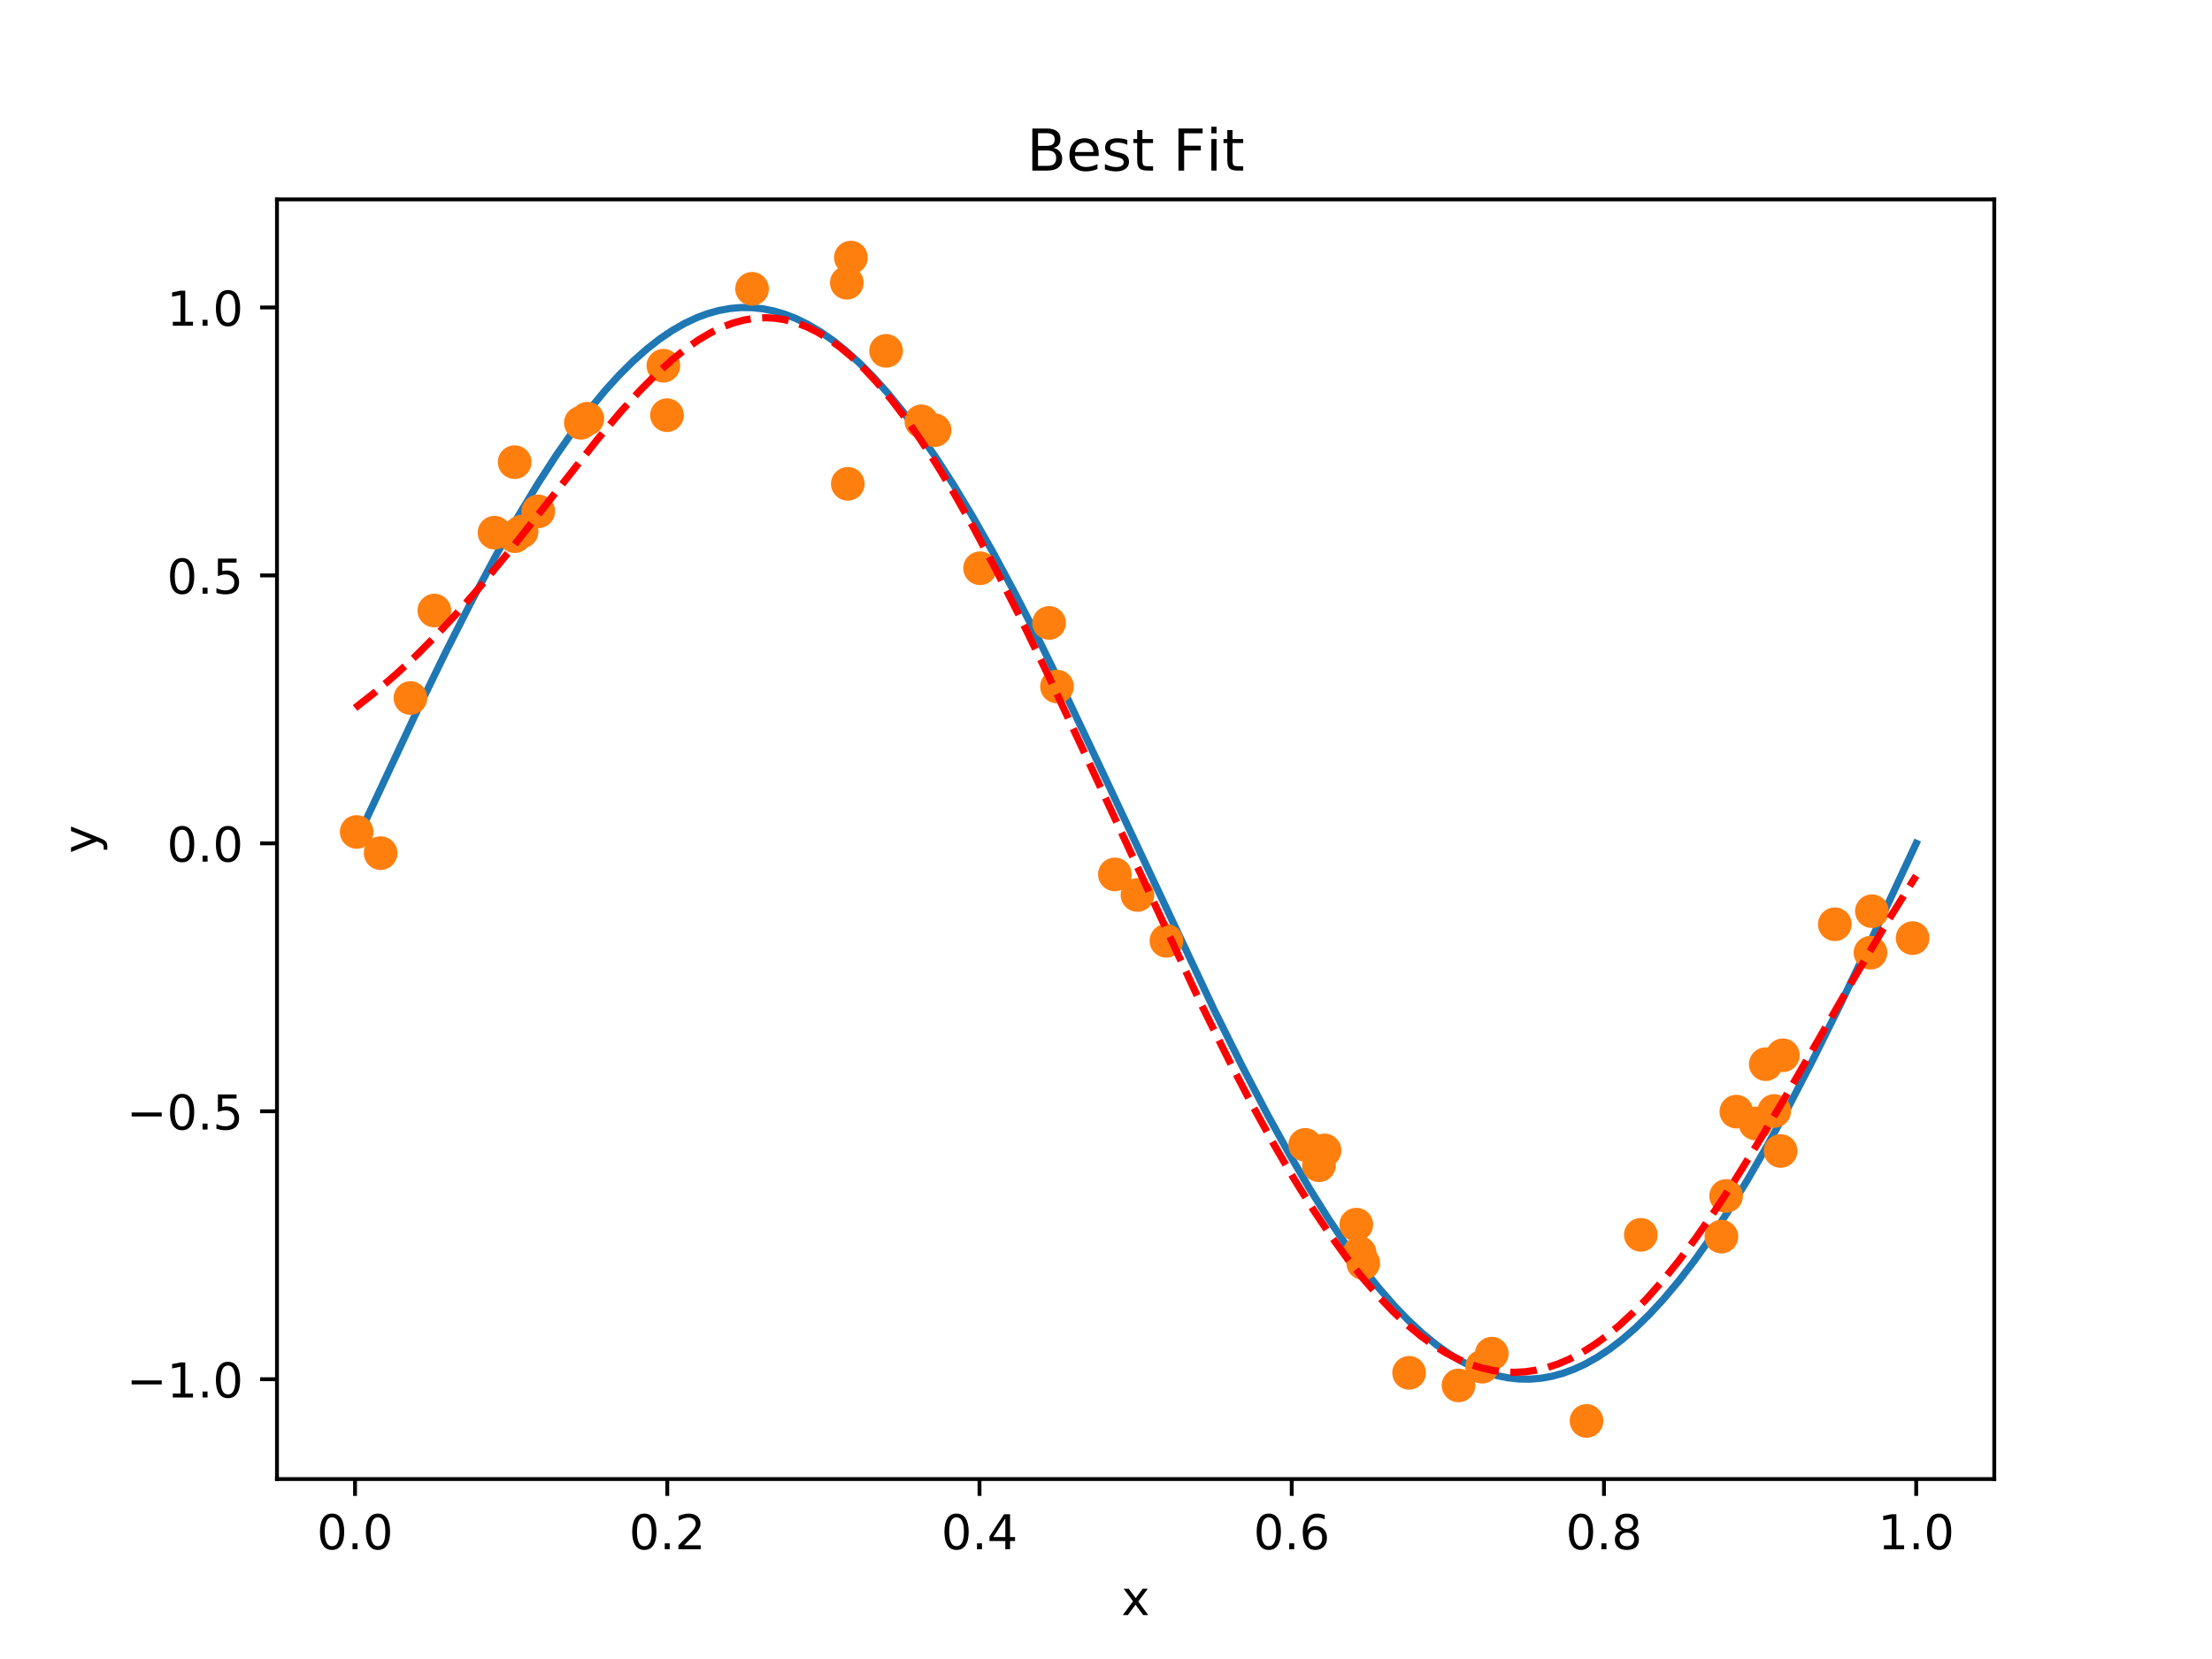 <?xml version="1.0" encoding="utf-8" standalone="no"?>
<!DOCTYPE svg PUBLIC "-//W3C//DTD SVG 1.1//EN"
  "http://www.w3.org/Graphics/SVG/1.1/DTD/svg11.dtd">
<!-- Created with matplotlib (http://matplotlib.org/) -->
<svg height="345pt" version="1.1" viewBox="0 0 460 345" width="460pt" xmlns="http://www.w3.org/2000/svg" xmlns:xlink="http://www.w3.org/1999/xlink">
 <defs>
  <style type="text/css">
*{stroke-linecap:butt;stroke-linejoin:round;}
  </style>
 </defs>
 <g id="figure_1">
  <g id="patch_1">
   <path d="M 0 345.6 
L 460.8 345.6 
L 460.8 0 
L 0 0 
z
" style="fill:#ffffff;"/>
  </g>
  <g id="axes_1">
   <g id="patch_2">
    <path d="M 57.6 307.584 
L 414.72 307.584 
L 414.72 41.472 
L 57.6 41.472 
z
" style="fill:#ffffff;"/>
   </g>
   <g id="matplotlib.axis_1">
    <g id="xtick_1">
     <g id="line2d_1">
      <defs>
       <path d="M 0 0 
L 0 3.5 
" id="ma545e59b07" style="stroke:#000000;stroke-width:0.8;"/>
      </defs>
      <g>
       <use style="stroke:#000000;stroke-width:0.8;" x="73.833" xlink:href="#ma545e59b07" y="307.584"/>
      </g>
     </g>
     <g id="text_1">
      <!-- 0.0 -->
      <defs>
       <path d="M 31.781 66.406 
Q 24.172 66.406 20.328 58.906 
Q 16.5 51.422 16.5 36.375 
Q 16.5 21.391 20.328 13.891 
Q 24.172 6.391 31.781 6.391 
Q 39.453 6.391 43.281 13.891 
Q 47.125 21.391 47.125 36.375 
Q 47.125 51.422 43.281 58.906 
Q 39.453 66.406 31.781 66.406 
z
M 31.781 74.219 
Q 44.047 74.219 50.516 64.516 
Q 56.984 54.828 56.984 36.375 
Q 56.984 17.969 50.516 8.266 
Q 44.047 -1.422 31.781 -1.422 
Q 19.531 -1.422 13.062 8.266 
Q 6.594 17.969 6.594 36.375 
Q 6.594 54.828 13.062 64.516 
Q 19.531 74.219 31.781 74.219 
z
" id="DejaVuSans-30"/>
       <path d="M 10.688 12.406 
L 21 12.406 
L 21 0 
L 10.688 0 
z
" id="DejaVuSans-2e"/>
      </defs>
      <g transform="translate(65.881 322.182)scale(0.1 -0.1)">
       <use xlink:href="#DejaVuSans-30"/>
       <use x="63.623" xlink:href="#DejaVuSans-2e"/>
       <use x="95.41" xlink:href="#DejaVuSans-30"/>
      </g>
     </g>
    </g>
    <g id="xtick_2">
     <g id="line2d_2">
      <g>
       <use style="stroke:#000000;stroke-width:0.8;" x="138.764" xlink:href="#ma545e59b07" y="307.584"/>
      </g>
     </g>
     <g id="text_2">
      <!-- 0.2 -->
      <defs>
       <path d="M 19.188 8.297 
L 53.609 8.297 
L 53.609 0 
L 7.328 0 
L 7.328 8.297 
Q 12.938 14.109 22.625 23.891 
Q 32.328 33.688 34.812 36.531 
Q 39.547 41.844 41.422 45.531 
Q 43.312 49.219 43.312 52.781 
Q 43.312 58.594 39.234 62.25 
Q 35.156 65.922 28.609 65.922 
Q 23.969 65.922 18.812 64.312 
Q 13.672 62.703 7.812 59.422 
L 7.812 69.391 
Q 13.766 71.781 18.938 73 
Q 24.125 74.219 28.422 74.219 
Q 39.75 74.219 46.484 68.547 
Q 53.219 62.891 53.219 53.422 
Q 53.219 48.922 51.531 44.891 
Q 49.859 40.875 45.406 35.406 
Q 44.188 33.984 37.641 27.219 
Q 31.109 20.453 19.188 8.297 
z
" id="DejaVuSans-32"/>
      </defs>
      <g transform="translate(130.812 322.182)scale(0.1 -0.1)">
       <use xlink:href="#DejaVuSans-30"/>
       <use x="63.623" xlink:href="#DejaVuSans-2e"/>
       <use x="95.41" xlink:href="#DejaVuSans-32"/>
      </g>
     </g>
    </g>
    <g id="xtick_3">
     <g id="line2d_3">
      <g>
       <use style="stroke:#000000;stroke-width:0.8;" x="203.695" xlink:href="#ma545e59b07" y="307.584"/>
      </g>
     </g>
     <g id="text_3">
      <!-- 0.4 -->
      <defs>
       <path d="M 37.797 64.312 
L 12.891 25.391 
L 37.797 25.391 
z
M 35.203 72.906 
L 47.609 72.906 
L 47.609 25.391 
L 58.016 25.391 
L 58.016 17.188 
L 47.609 17.188 
L 47.609 0 
L 37.797 0 
L 37.797 17.188 
L 4.891 17.188 
L 4.891 26.703 
z
" id="DejaVuSans-34"/>
      </defs>
      <g transform="translate(195.743 322.182)scale(0.1 -0.1)">
       <use xlink:href="#DejaVuSans-30"/>
       <use x="63.623" xlink:href="#DejaVuSans-2e"/>
       <use x="95.41" xlink:href="#DejaVuSans-34"/>
      </g>
     </g>
    </g>
    <g id="xtick_4">
     <g id="line2d_4">
      <g>
       <use style="stroke:#000000;stroke-width:0.8;" x="268.625" xlink:href="#ma545e59b07" y="307.584"/>
      </g>
     </g>
     <g id="text_4">
      <!-- 0.6 -->
      <defs>
       <path d="M 33.016 40.375 
Q 26.375 40.375 22.484 35.828 
Q 18.609 31.297 18.609 23.391 
Q 18.609 15.531 22.484 10.953 
Q 26.375 6.391 33.016 6.391 
Q 39.656 6.391 43.531 10.953 
Q 47.406 15.531 47.406 23.391 
Q 47.406 31.297 43.531 35.828 
Q 39.656 40.375 33.016 40.375 
z
M 52.594 71.297 
L 52.594 62.312 
Q 48.875 64.062 45.094 64.984 
Q 41.312 65.922 37.594 65.922 
Q 27.828 65.922 22.672 59.328 
Q 17.531 52.734 16.797 39.406 
Q 19.672 43.656 24.016 45.922 
Q 28.375 48.188 33.594 48.188 
Q 44.578 48.188 50.953 41.516 
Q 57.328 34.859 57.328 23.391 
Q 57.328 12.156 50.688 5.359 
Q 44.047 -1.422 33.016 -1.422 
Q 20.359 -1.422 13.672 8.266 
Q 6.984 17.969 6.984 36.375 
Q 6.984 53.656 15.188 63.938 
Q 23.391 74.219 37.203 74.219 
Q 40.922 74.219 44.703 73.484 
Q 48.484 72.75 52.594 71.297 
z
" id="DejaVuSans-36"/>
      </defs>
      <g transform="translate(260.674 322.182)scale(0.1 -0.1)">
       <use xlink:href="#DejaVuSans-30"/>
       <use x="63.623" xlink:href="#DejaVuSans-2e"/>
       <use x="95.41" xlink:href="#DejaVuSans-36"/>
      </g>
     </g>
    </g>
    <g id="xtick_5">
     <g id="line2d_5">
      <g>
       <use style="stroke:#000000;stroke-width:0.8;" x="333.556" xlink:href="#ma545e59b07" y="307.584"/>
      </g>
     </g>
     <g id="text_5">
      <!-- 0.8 -->
      <defs>
       <path d="M 31.781 34.625 
Q 24.75 34.625 20.719 30.859 
Q 16.703 27.094 16.703 20.516 
Q 16.703 13.922 20.719 10.156 
Q 24.75 6.391 31.781 6.391 
Q 38.812 6.391 42.859 10.172 
Q 46.922 13.969 46.922 20.516 
Q 46.922 27.094 42.891 30.859 
Q 38.875 34.625 31.781 34.625 
z
M 21.922 38.812 
Q 15.578 40.375 12.031 44.719 
Q 8.5 49.078 8.5 55.328 
Q 8.5 64.062 14.719 69.141 
Q 20.953 74.219 31.781 74.219 
Q 42.672 74.219 48.875 69.141 
Q 55.078 64.062 55.078 55.328 
Q 55.078 49.078 51.531 44.719 
Q 48 40.375 41.703 38.812 
Q 48.828 37.156 52.797 32.312 
Q 56.781 27.484 56.781 20.516 
Q 56.781 9.906 50.312 4.234 
Q 43.844 -1.422 31.781 -1.422 
Q 19.734 -1.422 13.25 4.234 
Q 6.781 9.906 6.781 20.516 
Q 6.781 27.484 10.781 32.312 
Q 14.797 37.156 21.922 38.812 
z
M 18.312 54.391 
Q 18.312 48.734 21.844 45.562 
Q 25.391 42.391 31.781 42.391 
Q 38.141 42.391 41.719 45.562 
Q 45.312 48.734 45.312 54.391 
Q 45.312 60.062 41.719 63.234 
Q 38.141 66.406 31.781 66.406 
Q 25.391 66.406 21.844 63.234 
Q 18.312 60.062 18.312 54.391 
z
" id="DejaVuSans-38"/>
      </defs>
      <g transform="translate(325.605 322.182)scale(0.1 -0.1)">
       <use xlink:href="#DejaVuSans-30"/>
       <use x="63.623" xlink:href="#DejaVuSans-2e"/>
       <use x="95.41" xlink:href="#DejaVuSans-38"/>
      </g>
     </g>
    </g>
    <g id="xtick_6">
     <g id="line2d_6">
      <g>
       <use style="stroke:#000000;stroke-width:0.8;" x="398.487" xlink:href="#ma545e59b07" y="307.584"/>
      </g>
     </g>
     <g id="text_6">
      <!-- 1.0 -->
      <defs>
       <path d="M 12.406 8.297 
L 28.516 8.297 
L 28.516 63.922 
L 10.984 60.406 
L 10.984 69.391 
L 28.422 72.906 
L 38.281 72.906 
L 38.281 8.297 
L 54.391 8.297 
L 54.391 0 
L 12.406 0 
z
" id="DejaVuSans-31"/>
      </defs>
      <g transform="translate(390.536 322.182)scale(0.1 -0.1)">
       <use xlink:href="#DejaVuSans-31"/>
       <use x="63.623" xlink:href="#DejaVuSans-2e"/>
       <use x="95.41" xlink:href="#DejaVuSans-30"/>
      </g>
     </g>
    </g>
    <g id="text_7">
     <!-- x -->
     <defs>
      <path d="M 54.891 54.688 
L 35.109 28.078 
L 55.906 0 
L 45.312 0 
L 29.391 21.484 
L 13.484 0 
L 2.875 0 
L 24.125 28.609 
L 4.688 54.688 
L 15.281 54.688 
L 29.781 35.203 
L 44.281 54.688 
z
" id="DejaVuSans-78"/>
     </defs>
     <g transform="translate(233.201 335.861)scale(0.1 -0.1)">
      <use xlink:href="#DejaVuSans-78"/>
     </g>
    </g>
   </g>
   <g id="matplotlib.axis_2">
    <g id="ytick_1">
     <g id="line2d_7">
      <defs>
       <path d="M 0 0 
L -3.5 0 
" id="m1aca89c800" style="stroke:#000000;stroke-width:0.8;"/>
      </defs>
      <g>
       <use style="stroke:#000000;stroke-width:0.8;" x="57.6" xlink:href="#m1aca89c800" y="286.818"/>
      </g>
     </g>
     <g id="text_8">
      <!-- −1.0 -->
      <defs>
       <path d="M 10.594 35.5 
L 73.188 35.5 
L 73.188 27.203 
L 10.594 27.203 
z
" id="DejaVuSans-2212"/>
      </defs>
      <g transform="translate(26.317 290.617)scale(0.1 -0.1)">
       <use xlink:href="#DejaVuSans-2212"/>
       <use x="83.789" xlink:href="#DejaVuSans-31"/>
       <use x="147.412" xlink:href="#DejaVuSans-2e"/>
       <use x="179.199" xlink:href="#DejaVuSans-30"/>
      </g>
     </g>
    </g>
    <g id="ytick_2">
     <g id="line2d_8">
      <g>
       <use style="stroke:#000000;stroke-width:0.8;" x="57.6" xlink:href="#m1aca89c800" y="231.099"/>
      </g>
     </g>
     <g id="text_9">
      <!-- −0.5 -->
      <defs>
       <path d="M 10.797 72.906 
L 49.516 72.906 
L 49.516 64.594 
L 19.828 64.594 
L 19.828 46.734 
Q 21.969 47.469 24.109 47.828 
Q 26.266 48.188 28.422 48.188 
Q 40.625 48.188 47.75 41.5 
Q 54.891 34.812 54.891 23.391 
Q 54.891 11.625 47.562 5.094 
Q 40.234 -1.422 26.906 -1.422 
Q 22.312 -1.422 17.547 -0.641 
Q 12.797 0.141 7.719 1.703 
L 7.719 11.625 
Q 12.109 9.234 16.797 8.062 
Q 21.484 6.891 26.703 6.891 
Q 35.156 6.891 40.078 11.328 
Q 45.016 15.766 45.016 23.391 
Q 45.016 31 40.078 35.438 
Q 35.156 39.891 26.703 39.891 
Q 22.75 39.891 18.812 39.016 
Q 14.891 38.141 10.797 36.281 
z
" id="DejaVuSans-35"/>
      </defs>
      <g transform="translate(26.317 234.898)scale(0.1 -0.1)">
       <use xlink:href="#DejaVuSans-2212"/>
       <use x="83.789" xlink:href="#DejaVuSans-30"/>
       <use x="147.412" xlink:href="#DejaVuSans-2e"/>
       <use x="179.199" xlink:href="#DejaVuSans-35"/>
      </g>
     </g>
    </g>
    <g id="ytick_3">
     <g id="line2d_9">
      <g>
       <use style="stroke:#000000;stroke-width:0.8;" x="57.6" xlink:href="#m1aca89c800" y="175.38"/>
      </g>
     </g>
     <g id="text_10">
      <!-- 0.0 -->
      <g transform="translate(34.697 179.179)scale(0.1 -0.1)">
       <use xlink:href="#DejaVuSans-30"/>
       <use x="63.623" xlink:href="#DejaVuSans-2e"/>
       <use x="95.41" xlink:href="#DejaVuSans-30"/>
      </g>
     </g>
    </g>
    <g id="ytick_4">
     <g id="line2d_10">
      <g>
       <use style="stroke:#000000;stroke-width:0.8;" x="57.6" xlink:href="#m1aca89c800" y="119.661"/>
      </g>
     </g>
     <g id="text_11">
      <!-- 0.5 -->
      <g transform="translate(34.697 123.46)scale(0.1 -0.1)">
       <use xlink:href="#DejaVuSans-30"/>
       <use x="63.623" xlink:href="#DejaVuSans-2e"/>
       <use x="95.41" xlink:href="#DejaVuSans-35"/>
      </g>
     </g>
    </g>
    <g id="ytick_5">
     <g id="line2d_11">
      <g>
       <use style="stroke:#000000;stroke-width:0.8;" x="57.6" xlink:href="#m1aca89c800" y="63.942"/>
      </g>
     </g>
     <g id="text_12">
      <!-- 1.0 -->
      <g transform="translate(34.697 67.741)scale(0.1 -0.1)">
       <use xlink:href="#DejaVuSans-31"/>
       <use x="63.623" xlink:href="#DejaVuSans-2e"/>
       <use x="95.41" xlink:href="#DejaVuSans-30"/>
      </g>
     </g>
    </g>
    <g id="text_13">
     <!-- y -->
     <defs>
      <path d="M 32.172 -5.078 
Q 28.375 -14.844 24.75 -17.812 
Q 21.141 -20.797 15.094 -20.797 
L 7.906 -20.797 
L 7.906 -13.281 
L 13.188 -13.281 
Q 16.891 -13.281 18.938 -11.516 
Q 21 -9.766 23.484 -3.219 
L 25.094 0.875 
L 2.984 54.688 
L 12.5 54.688 
L 29.594 11.922 
L 46.688 54.688 
L 56.203 54.688 
z
" id="DejaVuSans-79"/>
     </defs>
     <g transform="translate(20.238 177.487)rotate(-90)scale(0.1 -0.1)">
      <use xlink:href="#DejaVuSans-79"/>
     </g>
    </g>
   </g>
   <g id="line2d_12">
    <path clip-path="url(#pbcf8d00ebf)" d="M 73.833 175.38 
L 86.182 148.999 
L 92.682 135.624 
L 98.206 124.741 
L 103.081 115.615 
L 107.631 107.575 
L 111.855 100.579 
L 115.755 94.564 
L 119.33 89.453 
L 122.58 85.163 
L 125.829 81.229 
L 128.754 78.007 
L 131.679 75.097 
L 134.604 72.508 
L 137.204 70.484 
L 139.804 68.724 
L 142.403 67.235 
L 145.003 66.019 
L 147.278 65.183 
L 149.553 64.559 
L 151.828 64.151 
L 154.103 63.958 
L 156.378 63.981 
L 158.652 64.22 
L 160.927 64.675 
L 163.202 65.344 
L 165.477 66.226 
L 168.077 67.493 
L 170.677 69.034 
L 173.276 70.843 
L 175.876 72.917 
L 178.801 75.56 
L 181.726 78.523 
L 184.651 81.796 
L 187.901 85.784 
L 191.15 90.126 
L 194.725 95.291 
L 198.3 100.839 
L 202.2 107.298 
L 206.424 114.73 
L 210.974 123.187 
L 216.174 133.342 
L 222.023 145.27 
L 229.498 161.051 
L 252.571 210.183 
L 258.421 221.919 
L 263.621 231.856 
L 268.17 240.085 
L 272.395 247.279 
L 276.295 253.494 
L 279.87 258.801 
L 283.445 263.71 
L 286.694 267.805 
L 289.944 271.536 
L 292.869 274.568 
L 295.794 277.283 
L 298.719 279.672 
L 301.318 281.514 
L 303.918 283.089 
L 306.518 284.39 
L 309.118 285.416 
L 311.393 286.085 
L 313.668 286.539 
L 315.942 286.778 
L 318.217 286.801 
L 320.492 286.609 
L 322.767 286.2 
L 325.042 285.577 
L 327.317 284.74 
L 329.592 283.692 
L 332.191 282.236 
L 334.791 280.511 
L 337.391 278.519 
L 339.991 276.266 
L 342.916 273.426 
L 345.841 270.273 
L 349.09 266.413 
L 352.34 262.193 
L 355.915 257.155 
L 359.49 251.726 
L 363.389 245.388 
L 367.614 238.072 
L 372.164 229.728 
L 377.039 220.321 
L 382.563 209.182 
L 389.388 194.903 
L 398.487 175.38 
L 398.487 175.38 
" style="fill:none;stroke:#1f77b4;stroke-linecap:square;stroke-width:1.5;"/>
   </g>
   <g id="line2d_13">
    <defs>
     <path d="M 0 3 
C 0.796 3 1.559 2.684 2.121 2.121 
C 2.684 1.559 3 0.796 3 0 
C 3 -0.796 2.684 -1.559 2.121 -2.121 
C 1.559 -2.684 0.796 -3 0 -3 
C -0.796 -3 -1.559 -2.684 -2.121 -2.121 
C -2.684 -1.559 -3 -0.796 -3 0 
C -3 0.796 -2.684 1.559 -2.121 2.121 
C -1.559 2.684 -0.796 3 0 3 
z
" id="m0bebf10f7e" style="stroke:#ff7f0e;"/>
    </defs>
    <g clip-path="url(#pbcf8d00ebf)">
     <use style="fill:#ff7f0e;stroke:#ff7f0e;" x="283.501" xlink:href="#m0bebf10f7e" y="262.681"/>
     <use style="fill:#ff7f0e;stroke:#ff7f0e;" x="293.031" xlink:href="#m0bebf10f7e" y="285.489"/>
     <use style="fill:#ff7f0e;stroke:#ff7f0e;" x="388.976" xlink:href="#m0bebf10f7e" y="198.121"/>
     <use style="fill:#ff7f0e;stroke:#ff7f0e;" x="361.088" xlink:href="#m0bebf10f7e" y="231.17"/>
     <use style="fill:#ff7f0e;stroke:#ff7f0e;" x="368.965" xlink:href="#m0bebf10f7e" y="231.03"/>
     <use style="fill:#ff7f0e;stroke:#ff7f0e;" x="341.216" xlink:href="#m0bebf10f7e" y="256.794"/>
     <use style="fill:#ff7f0e;stroke:#ff7f0e;" x="231.845" xlink:href="#m0bebf10f7e" y="181.839"/>
     <use style="fill:#ff7f0e;stroke:#ff7f0e;" x="275.441" xlink:href="#m0bebf10f7e" y="239.238"/>
     <use style="fill:#ff7f0e;stroke:#ff7f0e;" x="282.752" xlink:href="#m0bebf10f7e" y="260.571"/>
     <use style="fill:#ff7f0e;stroke:#ff7f0e;" x="203.815" xlink:href="#m0bebf10f7e" y="118.169"/>
     <use style="fill:#ff7f0e;stroke:#ff7f0e;" x="357.977" xlink:href="#m0bebf10f7e" y="257.164"/>
     <use style="fill:#ff7f0e;stroke:#ff7f0e;" x="271.42" xlink:href="#m0bebf10f7e" y="238.081"/>
     <use style="fill:#ff7f0e;stroke:#ff7f0e;" x="108.473" xlink:href="#m0bebf10f7e" y="110.549"/>
     <use style="fill:#ff7f0e;stroke:#ff7f0e;" x="156.395" xlink:href="#m0bebf10f7e" y="60.061"/>
     <use style="fill:#ff7f0e;stroke:#ff7f0e;" x="85.348" xlink:href="#m0bebf10f7e" y="145.156"/>
     <use style="fill:#ff7f0e;stroke:#ff7f0e;" x="236.538" xlink:href="#m0bebf10f7e" y="186.116"/>
     <use style="fill:#ff7f0e;stroke:#ff7f0e;" x="274.289" xlink:href="#m0bebf10f7e" y="242.328"/>
     <use style="fill:#ff7f0e;stroke:#ff7f0e;" x="176.305" xlink:href="#m0bebf10f7e" y="100.617"/>
     <use style="fill:#ff7f0e;stroke:#ff7f0e;" x="184.265" xlink:href="#m0bebf10f7e" y="72.965"/>
     <use style="fill:#ff7f0e;stroke:#ff7f0e;" x="138.708" xlink:href="#m0bebf10f7e" y="86.34"/>
     <use style="fill:#ff7f0e;stroke:#ff7f0e;" x="397.741" xlink:href="#m0bebf10f7e" y="195.087"/>
     <use style="fill:#ff7f0e;stroke:#ff7f0e;" x="303.308" xlink:href="#m0bebf10f7e" y="288.107"/>
     <use style="fill:#ff7f0e;stroke:#ff7f0e;" x="107.027" xlink:href="#m0bebf10f7e" y="96.107"/>
     <use style="fill:#ff7f0e;stroke:#ff7f0e;" x="370.291" xlink:href="#m0bebf10f7e" y="239.353"/>
     <use style="fill:#ff7f0e;stroke:#ff7f0e;" x="74.177" xlink:href="#m0bebf10f7e" y="173.014"/>
     <use style="fill:#ff7f0e;stroke:#ff7f0e;" x="370.758" xlink:href="#m0bebf10f7e" y="219.453"/>
     <use style="fill:#ff7f0e;stroke:#ff7f0e;" x="365.054" xlink:href="#m0bebf10f7e" y="233.634"/>
     <use style="fill:#ff7f0e;stroke:#ff7f0e;" x="310.224" xlink:href="#m0bebf10f7e" y="281.496"/>
     <use style="fill:#ff7f0e;stroke:#ff7f0e;" x="176.104" xlink:href="#m0bebf10f7e" y="58.801"/>
     <use style="fill:#ff7f0e;stroke:#ff7f0e;" x="308.209" xlink:href="#m0bebf10f7e" y="284.221"/>
     <use style="fill:#ff7f0e;stroke:#ff7f0e;" x="282.045" xlink:href="#m0bebf10f7e" y="254.675"/>
     <use style="fill:#ff7f0e;stroke:#ff7f0e;" x="137.954" xlink:href="#m0bebf10f7e" y="76.054"/>
     <use style="fill:#ff7f0e;stroke:#ff7f0e;" x="176.949" xlink:href="#m0bebf10f7e" y="53.568"/>
     <use style="fill:#ff7f0e;stroke:#ff7f0e;" x="111.931" xlink:href="#m0bebf10f7e" y="106.345"/>
     <use style="fill:#ff7f0e;stroke:#ff7f0e;" x="102.837" xlink:href="#m0bebf10f7e" y="110.767"/>
     <use style="fill:#ff7f0e;stroke:#ff7f0e;" x="122.144" xlink:href="#m0bebf10f7e" y="87.085"/>
     <use style="fill:#ff7f0e;stroke:#ff7f0e;" x="219.811" xlink:href="#m0bebf10f7e" y="142.769"/>
     <use style="fill:#ff7f0e;stroke:#ff7f0e;" x="120.791" xlink:href="#m0bebf10f7e" y="87.929"/>
     <use style="fill:#ff7f0e;stroke:#ff7f0e;" x="381.563" xlink:href="#m0bebf10f7e" y="192.207"/>
     <use style="fill:#ff7f0e;stroke:#ff7f0e;" x="107.075" xlink:href="#m0bebf10f7e" y="111.505"/>
     <use style="fill:#ff7f0e;stroke:#ff7f0e;" x="329.925" xlink:href="#m0bebf10f7e" y="295.488"/>
     <use style="fill:#ff7f0e;stroke:#ff7f0e;" x="358.961" xlink:href="#m0bebf10f7e" y="248.705"/>
     <use style="fill:#ff7f0e;stroke:#ff7f0e;" x="90.325" xlink:href="#m0bebf10f7e" y="126.971"/>
     <use style="fill:#ff7f0e;stroke:#ff7f0e;" x="218.166" xlink:href="#m0bebf10f7e" y="129.544"/>
     <use style="fill:#ff7f0e;stroke:#ff7f0e;" x="367.196" xlink:href="#m0bebf10f7e" y="221.303"/>
     <use style="fill:#ff7f0e;stroke:#ff7f0e;" x="191.606" xlink:href="#m0bebf10f7e" y="87.62"/>
     <use style="fill:#ff7f0e;stroke:#ff7f0e;" x="194.353" xlink:href="#m0bebf10f7e" y="89.463"/>
     <use style="fill:#ff7f0e;stroke:#ff7f0e;" x="389.276" xlink:href="#m0bebf10f7e" y="189.492"/>
     <use style="fill:#ff7f0e;stroke:#ff7f0e;" x="242.566" xlink:href="#m0bebf10f7e" y="195.652"/>
     <use style="fill:#ff7f0e;stroke:#ff7f0e;" x="79.152" xlink:href="#m0bebf10f7e" y="177.414"/>
    </g>
   </g>
   <g id="line2d_14">
    <path clip-path="url(#pbcf8d00ebf)" d="M 73.833 147.223 
L 78.057 143.908 
L 82.282 140.291 
L 86.507 136.365 
L 90.732 132.13 
L 95.281 127.236 
L 100.156 121.64 
L 105.681 114.93 
L 112.83 105.864 
L 124.205 91.431 
L 129.079 85.638 
L 132.979 81.335 
L 136.554 77.728 
L 139.804 74.785 
L 142.728 72.448 
L 145.328 70.644 
L 147.928 69.117 
L 150.203 68.021 
L 152.478 67.161 
L 154.753 66.545 
L 157.027 66.179 
L 159.302 66.07 
L 161.252 66.183 
L 163.202 66.489 
L 165.477 67.09 
L 167.752 67.954 
L 170.027 69.079 
L 172.302 70.462 
L 174.576 72.099 
L 177.176 74.272 
L 179.776 76.759 
L 182.376 79.549 
L 185.301 83.033 
L 188.226 86.863 
L 191.475 91.499 
L 195.05 97.028 
L 198.625 102.964 
L 202.525 109.857 
L 207.074 118.379 
L 211.949 127.991 
L 217.799 140.046 
L 224.948 155.315 
L 249.647 208.546 
L 255.496 220.356 
L 260.371 229.726 
L 264.921 238.005 
L 269.145 245.235 
L 273.045 251.477 
L 276.62 256.805 
L 280.195 261.733 
L 283.445 265.848 
L 286.694 269.601 
L 289.619 272.658 
L 292.544 275.402 
L 295.469 277.826 
L 298.069 279.707 
L 300.668 281.325 
L 303.268 282.676 
L 305.868 283.758 
L 308.143 284.481 
L 310.418 284.993 
L 312.693 285.295 
L 314.968 285.384 
L 317.242 285.261 
L 319.517 284.925 
L 321.792 284.378 
L 324.067 283.619 
L 326.342 282.652 
L 328.942 281.292 
L 331.541 279.665 
L 334.141 277.776 
L 336.741 275.632 
L 339.666 272.924 
L 342.591 269.914 
L 345.841 266.232 
L 349.09 262.218 
L 352.665 257.446 
L 356.565 251.858 
L 360.79 245.413 
L 365.664 237.562 
L 371.839 227.158 
L 385.163 204.077 
L 392.313 192.011 
L 397.837 183.126 
L 398.487 182.113 
L 398.487 182.113 
" style="fill:none;stroke:#ff0000;stroke-dasharray:5.55,2.4;stroke-dashoffset:0;stroke-width:1.5;"/>
   </g>
   <g id="patch_3">
    <path d="M 57.6 307.584 
L 57.6 41.472 
" style="fill:none;stroke:#000000;stroke-linecap:square;stroke-linejoin:miter;stroke-width:0.8;"/>
   </g>
   <g id="patch_4">
    <path d="M 414.72 307.584 
L 414.72 41.472 
" style="fill:none;stroke:#000000;stroke-linecap:square;stroke-linejoin:miter;stroke-width:0.8;"/>
   </g>
   <g id="patch_5">
    <path d="M 57.6 307.584 
L 414.72 307.584 
" style="fill:none;stroke:#000000;stroke-linecap:square;stroke-linejoin:miter;stroke-width:0.8;"/>
   </g>
   <g id="patch_6">
    <path d="M 57.6 41.472 
L 414.72 41.472 
" style="fill:none;stroke:#000000;stroke-linecap:square;stroke-linejoin:miter;stroke-width:0.8;"/>
   </g>
   <g id="text_14">
    <!-- Best Fit -->
    <defs>
     <path d="M 19.672 34.812 
L 19.672 8.109 
L 35.5 8.109 
Q 43.453 8.109 47.281 11.406 
Q 51.125 14.703 51.125 21.484 
Q 51.125 28.328 47.281 31.562 
Q 43.453 34.812 35.5 34.812 
z
M 19.672 64.797 
L 19.672 42.828 
L 34.281 42.828 
Q 41.5 42.828 45.031 45.531 
Q 48.578 48.25 48.578 53.812 
Q 48.578 59.328 45.031 62.062 
Q 41.5 64.797 34.281 64.797 
z
M 9.812 72.906 
L 35.016 72.906 
Q 46.297 72.906 52.391 68.219 
Q 58.5 63.531 58.5 54.891 
Q 58.5 48.188 55.375 44.234 
Q 52.25 40.281 46.188 39.312 
Q 53.469 37.75 57.5 32.781 
Q 61.531 27.828 61.531 20.406 
Q 61.531 10.641 54.891 5.312 
Q 48.25 0 35.984 0 
L 9.812 0 
z
" id="DejaVuSans-42"/>
     <path d="M 56.203 29.594 
L 56.203 25.203 
L 14.891 25.203 
Q 15.484 15.922 20.484 11.062 
Q 25.484 6.203 34.422 6.203 
Q 39.594 6.203 44.453 7.469 
Q 49.312 8.734 54.109 11.281 
L 54.109 2.781 
Q 49.266 0.734 44.188 -0.344 
Q 39.109 -1.422 33.891 -1.422 
Q 20.797 -1.422 13.156 6.188 
Q 5.516 13.812 5.516 26.812 
Q 5.516 40.234 12.766 48.109 
Q 20.016 56 32.328 56 
Q 43.359 56 49.781 48.891 
Q 56.203 41.797 56.203 29.594 
z
M 47.219 32.234 
Q 47.125 39.594 43.094 43.984 
Q 39.062 48.391 32.422 48.391 
Q 24.906 48.391 20.391 44.141 
Q 15.875 39.891 15.188 32.172 
z
" id="DejaVuSans-65"/>
     <path d="M 44.281 53.078 
L 44.281 44.578 
Q 40.484 46.531 36.375 47.5 
Q 32.281 48.484 27.875 48.484 
Q 21.188 48.484 17.844 46.438 
Q 14.5 44.391 14.5 40.281 
Q 14.5 37.156 16.891 35.375 
Q 19.281 33.594 26.516 31.984 
L 29.594 31.297 
Q 39.156 29.25 43.188 25.516 
Q 47.219 21.781 47.219 15.094 
Q 47.219 7.469 41.188 3.016 
Q 35.156 -1.422 24.609 -1.422 
Q 20.219 -1.422 15.453 -0.562 
Q 10.688 0.297 5.422 2 
L 5.422 11.281 
Q 10.406 8.688 15.234 7.391 
Q 20.062 6.109 24.812 6.109 
Q 31.156 6.109 34.562 8.281 
Q 37.984 10.453 37.984 14.406 
Q 37.984 18.062 35.516 20.016 
Q 33.062 21.969 24.703 23.781 
L 21.578 24.516 
Q 13.234 26.266 9.516 29.906 
Q 5.812 33.547 5.812 39.891 
Q 5.812 47.609 11.281 51.797 
Q 16.75 56 26.812 56 
Q 31.781 56 36.172 55.266 
Q 40.578 54.547 44.281 53.078 
z
" id="DejaVuSans-73"/>
     <path d="M 18.312 70.219 
L 18.312 54.688 
L 36.812 54.688 
L 36.812 47.703 
L 18.312 47.703 
L 18.312 18.016 
Q 18.312 11.328 20.141 9.422 
Q 21.969 7.516 27.594 7.516 
L 36.812 7.516 
L 36.812 0 
L 27.594 0 
Q 17.188 0 13.234 3.875 
Q 9.281 7.766 9.281 18.016 
L 9.281 47.703 
L 2.688 47.703 
L 2.688 54.688 
L 9.281 54.688 
L 9.281 70.219 
z
" id="DejaVuSans-74"/>
     <path id="DejaVuSans-20"/>
     <path d="M 9.812 72.906 
L 51.703 72.906 
L 51.703 64.594 
L 19.672 64.594 
L 19.672 43.109 
L 48.578 43.109 
L 48.578 34.812 
L 19.672 34.812 
L 19.672 0 
L 9.812 0 
z
" id="DejaVuSans-46"/>
     <path d="M 9.422 54.688 
L 18.406 54.688 
L 18.406 0 
L 9.422 0 
z
M 9.422 75.984 
L 18.406 75.984 
L 18.406 64.594 
L 9.422 64.594 
z
" id="DejaVuSans-69"/>
    </defs>
    <g transform="translate(213.503 35.472)scale(0.12 -0.12)">
     <use xlink:href="#DejaVuSans-42"/>
     <use x="68.604" xlink:href="#DejaVuSans-65"/>
     <use x="130.127" xlink:href="#DejaVuSans-73"/>
     <use x="182.227" xlink:href="#DejaVuSans-74"/>
     <use x="221.436" xlink:href="#DejaVuSans-20"/>
     <use x="253.223" xlink:href="#DejaVuSans-46"/>
     <use x="310.633" xlink:href="#DejaVuSans-69"/>
     <use x="338.416" xlink:href="#DejaVuSans-74"/>
    </g>
   </g>
  </g>
 </g>
 <defs>
  <clipPath id="pbcf8d00ebf">
   <rect height="266.112" width="357.12" x="57.6" y="41.472"/>
  </clipPath>
 </defs>
</svg>
